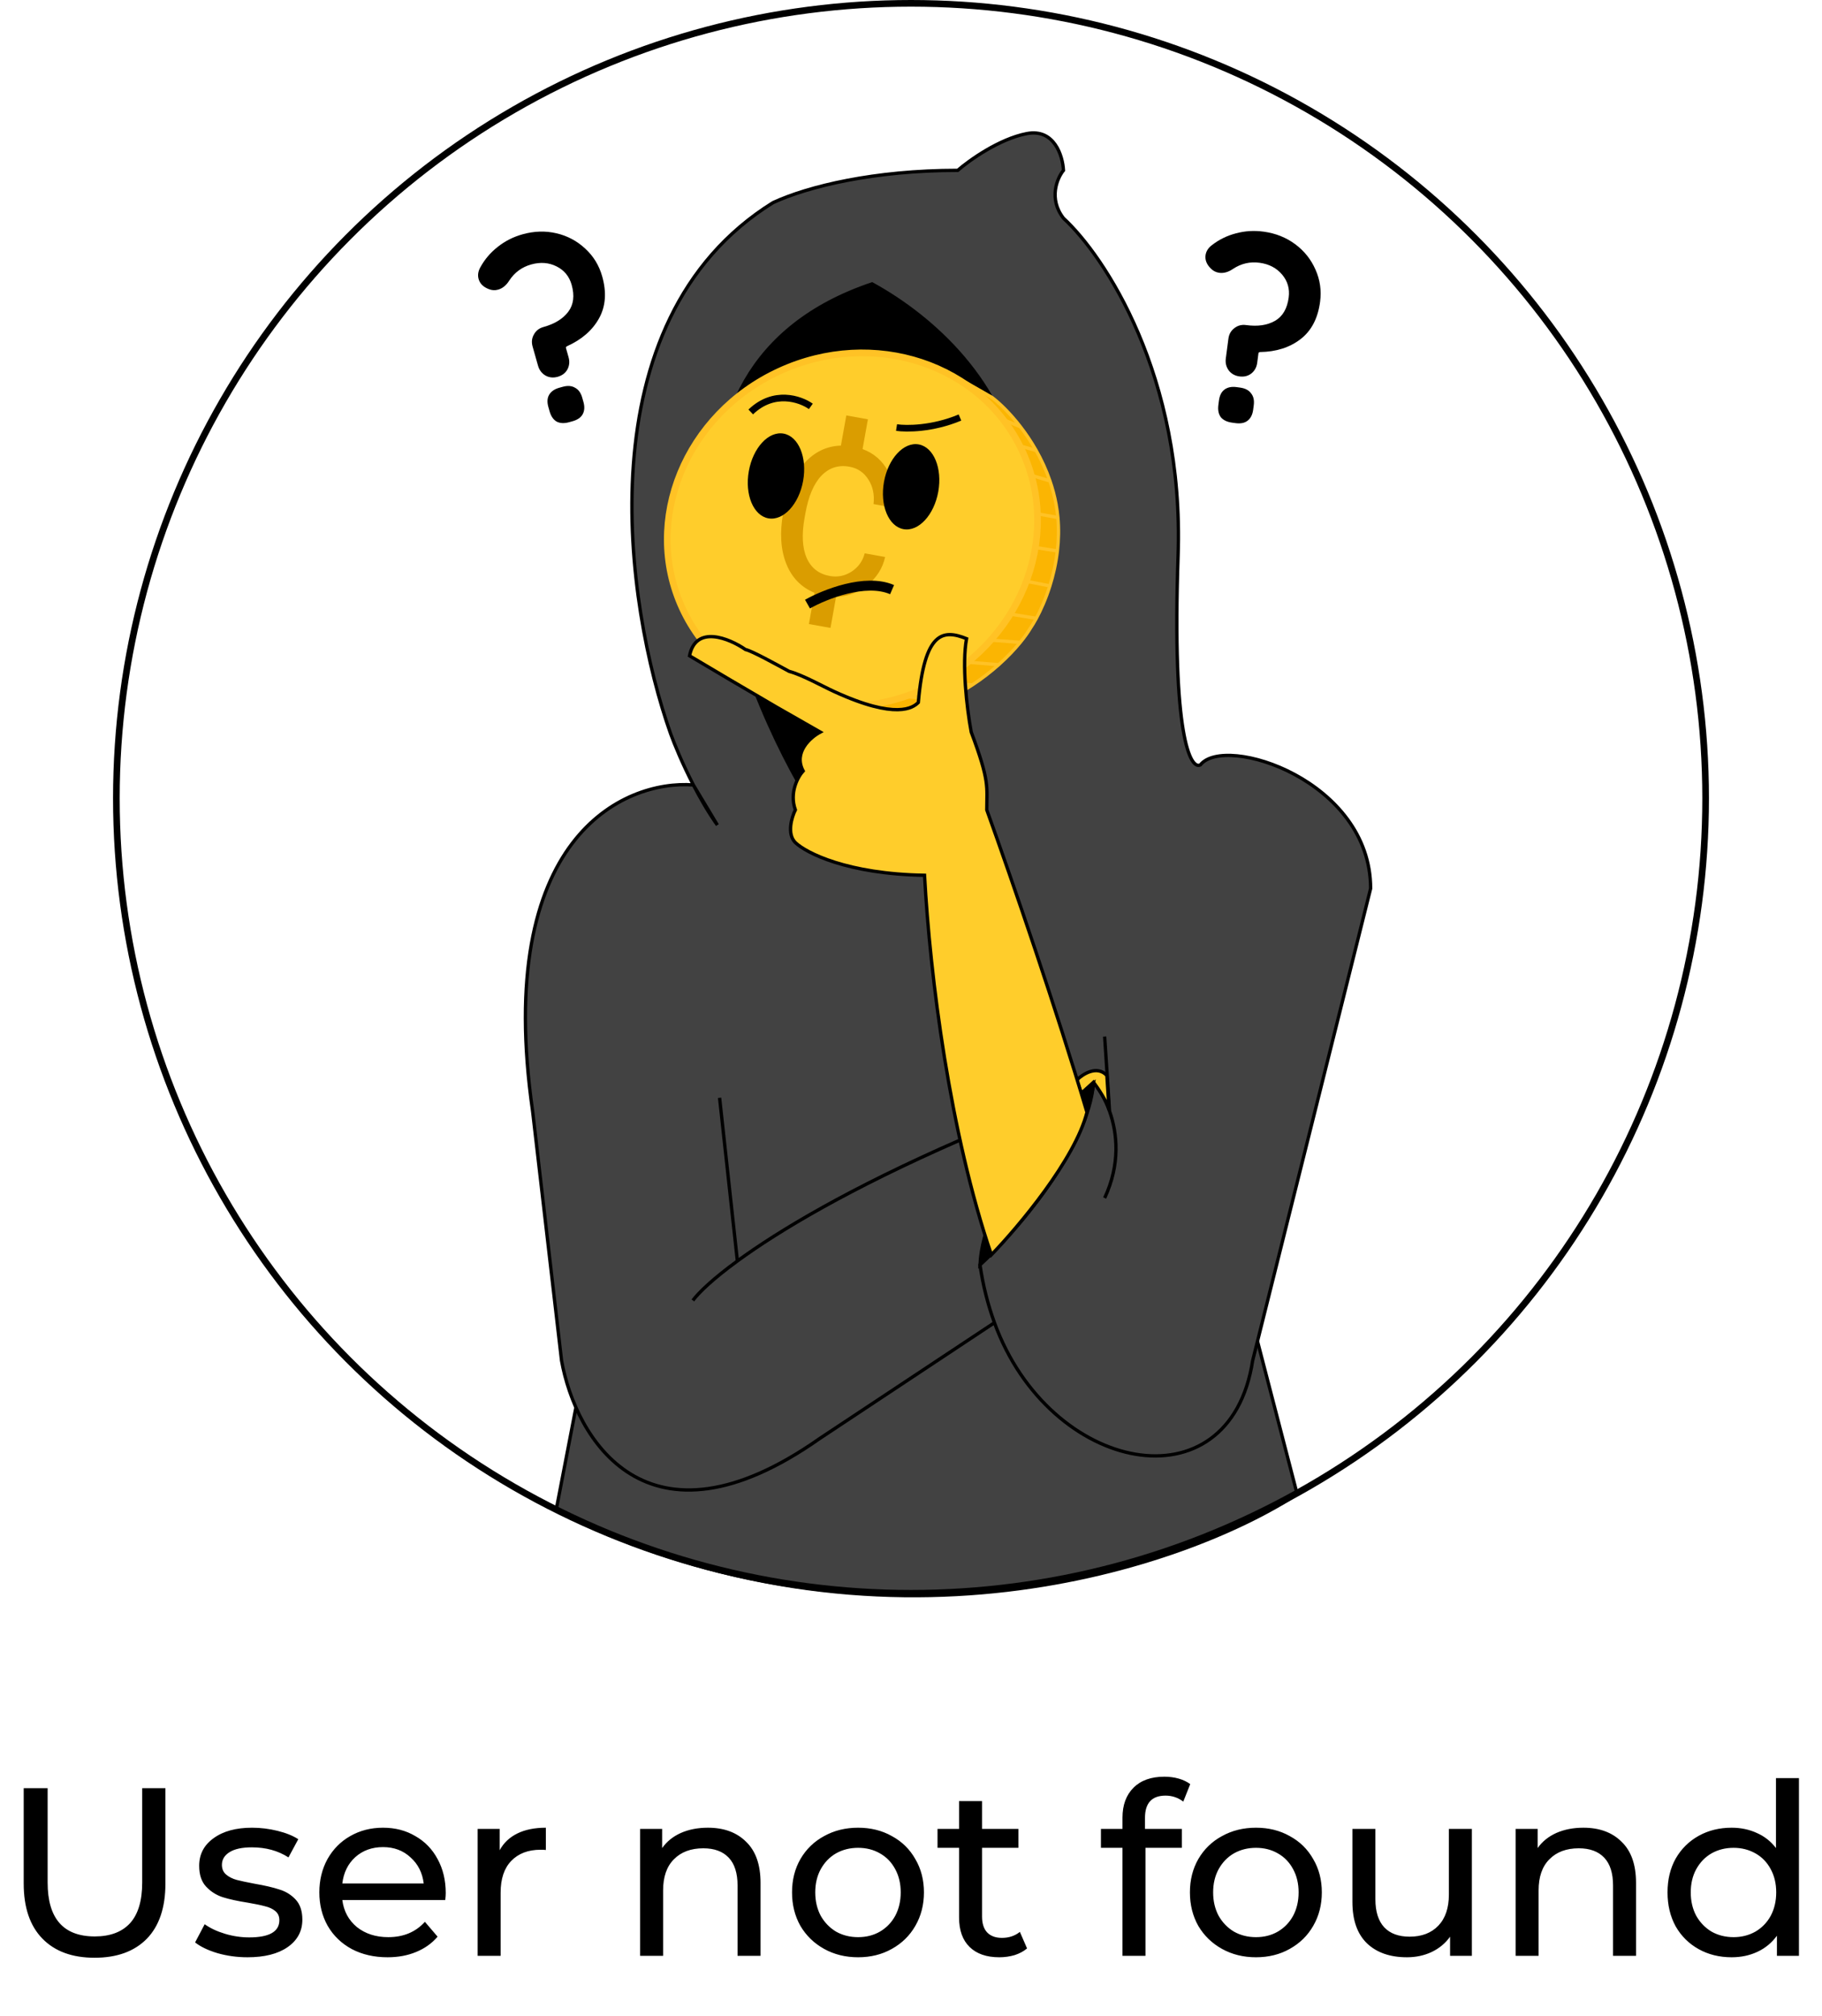 <svg width="548" height="606" viewBox="0 0 548 606" fill="none" xmlns="http://www.w3.org/2000/svg">
<path d="M372.075 379.582H181.615L167.222 454.226C264.962 502.695 356.566 471.074 390.151 449.205L372.075 379.582Z" fill="#424242" stroke="black"/>
<path d="M201.699 220.586C188.086 182.204 175.188 96.536 232.494 60.92C243.093 56.011 262.954 51.213 288.059 51.213C291.517 48.201 300.51 41.774 308.812 40.167C317.113 38.561 319.635 46.862 319.858 51.213C317.961 53.556 315.305 59.715 319.858 65.607C332.131 76.876 356.209 112.937 354.335 167.029C352.46 221.121 358.017 231.52 361.029 229.958C368.393 220.586 412.243 234.644 412.243 267.113L376.761 409.038C369.881 453.911 315.603 443.046 299.096 397.657L246.552 432.469C194.335 469.155 173.024 432.134 168.895 409.038L160.192 334.059C148.41 251.849 187.515 234.421 208.54 235.983C205.299 229.705 202.846 223.758 201.699 220.586Z" fill="#424242"/>
<path d="M332.243 360.167C336.984 350.008 336.086 340.741 333.713 334.059M332.243 311.632L333.713 334.059M333.713 334.059C332.333 330.173 330.454 327.161 328.895 325.356C327.556 344.904 305.576 370.098 294.753 380.251C295.642 386.441 297.133 392.26 299.096 397.657M208.54 235.983C205.299 229.705 202.846 223.758 201.699 220.586C188.086 182.204 175.188 96.536 232.494 60.92C243.093 56.011 262.954 51.213 288.059 51.213C291.517 48.201 300.51 41.774 308.812 40.167C317.113 38.561 319.635 46.862 319.858 51.213C317.961 53.556 315.305 59.715 319.858 65.607C332.131 76.876 356.209 112.937 354.335 167.029C352.46 221.121 358.017 231.52 361.029 229.958C368.393 220.586 412.243 234.644 412.243 267.113L376.761 409.038C369.881 453.911 315.603 443.046 299.096 397.657M208.54 235.983C210.658 240.086 213.112 244.33 215.757 248.033L208.54 235.983ZM208.54 235.983C187.515 234.421 148.41 251.849 160.192 334.059L168.895 409.038C173.024 432.134 194.335 469.155 246.552 432.469L299.096 397.657" stroke="black"/>
<path d="M332.912 323.347C329.967 320.134 325.66 322.901 323.875 324.686L325.213 328.703L328.895 325.356C330.234 327.141 333.046 331.314 333.582 333.724L332.912 323.347Z" fill="#FFCD2B" stroke="black"/>
<path d="M294.753 380.251C305.018 370.879 326.218 346.845 328.895 325.69C317.961 334.951 295.824 358.828 294.753 380.251Z" fill="black" stroke="black"/>
<path d="M242.87 240C218.212 198.94 187.573 110.527 262.285 85.356C299.662 105.774 348.109 165.289 242.87 240Z" fill="black" stroke="black"/>
<path d="M298.351 119.48L284.594 111.611L225.967 205.856L241.983 213.738C243.89 214.248 245.776 214.658 247.625 214.982C251.562 215.672 255.325 215.972 258.736 216.024C264.283 216.109 268.899 215.539 271.821 214.927C272.397 214.806 272.906 214.684 273.344 214.565C277.155 213.519 280.69 212.184 283.943 210.663C287.038 209.216 289.879 207.601 292.459 205.907C295.448 203.944 298.089 201.875 300.373 199.84C303.017 197.484 305.184 195.173 306.86 193.122C308.206 191.476 309.235 189.998 309.943 188.801C310.477 188.015 311.071 187.038 311.69 185.895C313.057 183.369 314.545 180.029 315.768 176.135C316.766 172.957 317.588 169.41 318.024 165.634C318.396 162.419 318.489 159.038 318.174 155.577C318.054 154.268 317.877 152.947 317.634 151.62C317.185 149.172 316.553 146.823 315.785 144.584C314.653 141.283 313.225 138.223 311.655 135.444C310.159 132.798 308.535 130.407 306.914 128.304C303.708 124.147 300.513 121.118 298.351 119.48Z" fill="#FBB502"/>
<path d="M301.344 125.99L306.914 128.304M306.914 128.304C303.708 124.147 300.513 121.118 298.351 119.48L284.594 111.611L225.967 205.856L241.983 213.738C243.89 214.248 245.776 214.658 247.625 214.982M306.914 128.304C308.535 130.407 310.159 132.798 311.655 135.444M306.729 134.028L311.655 135.444M311.655 135.444C313.225 138.223 314.653 141.283 315.785 144.584M310.255 142.921L315.785 144.584M315.785 144.584C316.553 146.823 317.185 149.172 317.634 151.62C317.877 152.947 318.054 154.268 318.174 155.577M311.589 154.399L318.174 155.577M318.174 155.577C318.489 159.038 318.396 162.419 318.024 165.634M311.194 164.569L318.024 165.634M318.024 165.634C317.588 169.41 316.766 172.957 315.768 176.135M308.541 174.726L315.768 176.135M315.768 176.135C314.545 180.029 313.057 183.369 311.69 185.895M304.094 184.656L311.69 185.895M311.69 185.895C311.071 187.038 310.477 188.015 309.943 188.801C309.235 189.998 308.206 191.476 306.86 193.122M297.52 192.41L306.86 193.122M306.86 193.122C305.184 195.173 303.017 197.484 300.373 199.84M291.011 199.082L300.373 199.84M300.373 199.84C298.089 201.875 295.448 203.944 292.459 205.907M282.044 205.308L292.459 205.907M292.459 205.907C289.879 207.601 287.038 209.216 283.943 210.663M272.08 209.363L283.943 210.663M283.943 210.663C280.69 212.184 277.155 213.519 273.344 214.565C272.906 214.684 272.397 214.806 271.821 214.927M261.516 212.117L271.821 214.927M271.821 214.927C268.899 215.539 264.283 216.109 258.736 216.024M250.886 212.273L258.736 216.024M258.736 216.024C255.325 215.972 251.562 215.672 247.625 214.982M243.444 212.015L247.625 214.982" stroke="#FFC225"/>
<path d="M278.306 206.977C249.984 219.998 217.289 209.091 205.205 182.807C193.121 156.523 206.126 124.605 234.448 111.584C262.77 98.563 295.464 109.47 307.549 135.754C319.633 162.038 306.627 193.956 278.306 206.977Z" fill="#FFCD2B" stroke="#FFC225" stroke-width="2"/>
<path d="M249.58 173.166C251.92 173.586 254.1 173.149 256.12 171.854C258.144 170.533 259.463 168.699 260.077 166.352L266.22 167.454C265.475 170.799 263.702 173.615 260.901 175.901C258.104 178.16 254.959 179.336 251.464 179.427L249.787 188.776L243.294 187.611L244.978 178.222C240.953 176.561 238.111 173.621 236.452 169.403C234.793 165.185 234.492 160.133 235.548 154.248L235.8 152.844C236.817 147.173 238.848 142.65 241.893 139.275C244.942 135.874 248.617 134.104 252.917 133.964L254.544 124.896L261.038 126.06L259.432 135.008C262.832 136.253 265.401 138.495 267.138 141.733C268.876 144.972 269.455 148.61 268.876 152.648L262.733 151.546C263.05 148.703 262.527 146.235 261.164 144.14C259.828 142.023 257.932 140.745 255.475 140.304C252.176 139.712 249.369 140.617 247.054 143.018C244.768 145.396 243.164 149.153 242.243 154.289L241.991 155.694C241.093 160.696 241.303 164.71 242.62 167.735C243.961 170.764 246.281 172.574 249.58 173.166Z" fill="#DA9D00"/>
<ellipse cx="233.388" cy="143.096" rx="8.296" ry="12.942" transform="rotate(10.166 233.388 143.096)" fill="black"/>
<ellipse cx="274.037" cy="146.348" rx="8.296" ry="12.942" transform="rotate(10.166 274.037 146.348)" fill="black"/>
<path d="M242.87 181.616C248.003 178.715 260.276 173.783 268.31 177.264" stroke="black" stroke-width="3"/>
<path d="M269.649 128.536C272.55 128.982 280.427 129.004 288.728 125.523" stroke="black" stroke-width="2"/>
<path d="M243.874 122.176C240.75 119.944 232.761 117.155 225.799 123.849" stroke="black" stroke-width="2"/>
<path d="M292.113 220.088C297.73 235.064 296.794 236.468 296.794 243.488C304.768 265.696 317.742 303.481 326.928 334.393C323.33 348.586 306.265 368.87 298.182 377.238C285.712 340.741 279.743 293.774 278.071 263.143C254.853 262.769 242.496 256.435 239.219 253.316C236.598 250.695 238.127 245.672 239.219 243.488C237.347 238.246 239.999 233.504 241.56 231.788C238.564 226.172 243.744 221.648 246.709 220.088L233.602 212.6L220.028 204.645L207.389 197.157C209.261 187.797 219.247 191.853 224.24 195.285C226.113 195.659 233.602 199.809 237.347 201.837C241.466 202.96 247.177 206.205 250.921 207.921C269.645 216.5 274.638 212.756 276.198 211.197C278.071 189.669 283.688 189.201 290.709 192.009C289.305 199.497 290.709 212.601 292.113 220.088Z" fill="#FFCD2B" stroke="black"/>
<path d="M208.393 390.962C210.174 388.56 214.433 384.474 221.782 379.106M288.728 342.762C255.556 357.243 234.234 370.012 221.782 379.106M216.427 330.042L221.782 379.106" stroke="black"/>
<circle cx="274" cy="240" r="239" stroke="black" stroke-width="2"/>
<path d="M160.191 104.191C159.819 102.88 159.946 101.676 160.57 100.578C161.18 99.43 162.149 98.673 163.476 98.305C166.844 97.373 169.327 95.842 170.925 93.713C172.523 91.585 172.857 88.882 171.927 85.604C171.212 83.082 169.7 81.244 167.391 80.088C165.082 78.933 162.55 78.737 159.794 79.5C156.987 80.277 154.777 81.895 153.163 84.355C152.253 85.803 151.134 86.711 149.807 87.079C148.838 87.347 147.884 87.285 146.947 86.892C145.334 86.251 144.335 85.249 143.949 83.888C143.62 82.728 143.804 81.535 144.502 80.308C145.81 77.933 147.546 75.903 149.71 74.216C151.91 72.464 154.413 71.2 157.22 70.423C160.69 69.462 164.076 69.367 167.377 70.139C170.678 70.911 173.564 72.451 176.034 74.758C178.491 77.015 180.184 79.782 181.113 83.06C182.486 87.901 182.169 92.122 180.163 95.724C178.158 99.325 174.933 102.122 170.489 104.113C170.262 104.285 170.171 104.446 170.214 104.598L171.007 107.396C171.379 108.708 171.26 109.937 170.65 111.085C170.025 112.183 169.05 112.915 167.723 113.283C166.396 113.65 165.177 113.525 164.067 112.908C162.942 112.241 162.193 111.251 161.822 109.94L160.191 104.191ZM171.18 126.929C169.7 127.338 168.444 127.278 167.413 126.748C166.419 126.153 165.715 125.124 165.3 123.662L164.935 122.376C164.521 120.914 164.589 119.698 165.14 118.73C165.727 117.697 166.761 116.975 168.241 116.566L169.236 116.29C170.716 115.88 171.953 115.973 172.947 116.568C173.978 117.098 174.701 118.094 175.116 119.557L175.481 120.843C175.895 122.305 175.809 123.553 175.221 124.586C174.67 125.554 173.655 126.243 172.175 126.653L171.18 126.929Z" fill="black"/>
<path d="M369.465 101.835C369.643 100.483 370.235 99.427 371.243 98.667C372.258 97.854 373.447 97.542 374.811 97.73C378.273 98.207 381.159 97.784 383.47 96.462C385.78 95.14 387.157 92.79 387.601 89.412C387.942 86.813 387.282 84.526 385.619 82.551C383.956 80.576 381.708 79.394 378.875 79.003C375.99 78.606 373.319 79.217 370.863 80.836C369.454 81.806 368.068 82.197 366.704 82.01C365.707 81.872 364.856 81.438 364.151 80.706C362.924 79.478 362.403 78.163 362.587 76.76C362.744 75.564 363.386 74.542 364.513 73.692C366.654 72.029 369.052 70.851 371.706 70.159C374.42 69.421 377.22 69.251 380.105 69.649C383.672 70.14 386.818 71.394 389.544 73.409C392.27 75.425 394.31 77.981 395.666 81.078C397.028 84.123 397.487 87.334 397.043 90.712C396.387 95.701 394.425 99.453 391.158 101.965C387.89 104.478 383.821 105.77 378.952 105.84C378.676 105.908 378.528 106.02 378.508 106.175L378.128 109.06C377.951 110.411 377.355 111.493 376.34 112.306C375.332 113.066 374.146 113.353 372.782 113.165C371.418 112.977 370.349 112.38 369.573 111.374C368.804 110.315 368.509 109.11 368.686 107.759L369.465 101.835ZM370.554 127.065C369.033 126.855 367.904 126.303 367.167 125.408C366.49 124.468 366.25 123.244 366.448 121.737L366.622 120.412C366.821 118.905 367.364 117.816 368.254 117.144C369.202 116.428 370.437 116.175 371.958 116.385L372.981 116.526C374.503 116.735 375.602 117.31 376.279 118.25C377.016 119.145 377.286 120.346 377.088 121.853L376.913 123.178C376.715 124.686 376.142 125.797 375.193 126.513C374.304 127.184 373.099 127.415 371.577 127.206L370.554 127.065Z" fill="black"/>
<path d="M28.44 588.576C21.72 588.576 16.488 586.656 12.744 582.816C9 578.976 7.128 573.456 7.128 566.256V537.6H14.328V565.968C14.328 576.768 19.056 582.168 28.512 582.168C33.12 582.168 36.648 580.848 39.096 578.208C41.544 575.52 42.768 571.44 42.768 565.968V537.6H49.752V566.256C49.752 573.504 47.88 579.048 44.136 582.888C40.392 586.68 35.16 588.576 28.44 588.576ZM74.449 588.432C71.329 588.432 68.329 588.024 65.449 587.208C62.569 586.344 60.313 585.264 58.681 583.968L61.561 578.496C63.241 579.696 65.281 580.656 67.681 581.376C70.081 582.096 72.505 582.456 74.953 582.456C81.001 582.456 84.025 580.728 84.025 577.272C84.025 576.12 83.617 575.208 82.801 574.536C81.985 573.864 80.953 573.384 79.705 573.096C78.505 572.76 76.777 572.4 74.521 572.016C71.449 571.536 68.929 570.984 66.961 570.36C65.041 569.736 63.385 568.68 61.993 567.192C60.601 565.704 59.905 563.616 59.905 560.928C59.905 557.472 61.345 554.712 64.225 552.648C67.105 550.536 70.969 549.48 75.817 549.48C78.361 549.48 80.905 549.792 83.449 550.416C85.993 551.04 88.081 551.88 89.713 552.936L86.761 558.408C83.641 556.392 79.969 555.384 75.745 555.384C72.817 555.384 70.585 555.864 69.049 556.824C67.513 557.784 66.745 559.056 66.745 560.64C66.745 561.888 67.177 562.872 68.041 563.592C68.905 564.312 69.961 564.84 71.209 565.176C72.505 565.512 74.305 565.896 76.609 566.328C79.681 566.856 82.153 567.432 84.025 568.056C85.945 568.632 87.577 569.64 88.921 571.08C90.265 572.52 90.937 574.536 90.937 577.128C90.937 580.584 89.449 583.344 86.473 585.408C83.545 587.424 79.537 588.432 74.449 588.432ZM134.063 569.136C134.063 569.664 134.015 570.36 133.919 571.224H102.959C103.391 574.584 104.855 577.296 107.351 579.36C109.895 581.376 113.039 582.384 116.783 582.384C121.343 582.384 125.015 580.848 127.799 577.776L131.615 582.24C129.887 584.256 127.727 585.792 125.135 586.848C122.591 587.904 119.735 588.432 116.567 588.432C112.535 588.432 108.959 587.616 105.839 585.984C102.719 584.304 100.295 581.976 98.567 579C96.887 576.024 96.047 572.664 96.047 568.92C96.047 565.224 96.863 561.888 98.495 558.912C100.175 555.936 102.455 553.632 105.335 552C108.263 550.32 111.551 549.48 115.199 549.48C118.847 549.48 122.087 550.32 124.919 552C127.799 553.632 130.031 555.936 131.615 558.912C133.247 561.888 134.063 565.296 134.063 569.136ZM115.199 555.312C111.887 555.312 109.103 556.32 106.847 558.336C104.639 560.352 103.343 562.992 102.959 566.256H127.439C127.055 563.04 125.735 560.424 123.479 558.408C121.271 556.344 118.511 555.312 115.199 555.312ZM150.285 556.248C151.485 554.04 153.261 552.36 155.613 551.208C157.965 550.056 160.821 549.48 164.181 549.48V556.176C163.797 556.128 163.269 556.104 162.597 556.104C158.853 556.104 155.901 557.232 153.741 559.488C151.629 561.696 150.573 564.864 150.573 568.992V588H143.661V549.84H150.285V556.248ZM212.905 549.48C217.753 549.48 221.593 550.896 224.425 553.728C227.305 556.512 228.745 560.616 228.745 566.04V588H221.833V566.832C221.833 563.136 220.945 560.352 219.169 558.48C217.393 556.608 214.849 555.672 211.537 555.672C207.793 555.672 204.841 556.776 202.681 558.984C200.521 561.144 199.441 564.264 199.441 568.344V588H192.529V549.84H199.153V555.6C200.545 553.632 202.417 552.12 204.769 551.064C207.169 550.008 209.881 549.48 212.905 549.48ZM258.091 588.432C254.299 588.432 250.891 587.592 247.867 585.912C244.843 584.232 242.467 581.928 240.739 579C239.059 576.024 238.219 572.664 238.219 568.92C238.219 565.176 239.059 561.84 240.739 558.912C242.467 555.936 244.843 553.632 247.867 552C250.891 550.32 254.299 549.48 258.091 549.48C261.883 549.48 265.267 550.32 268.243 552C271.267 553.632 273.619 555.936 275.299 558.912C277.027 561.84 277.891 565.176 277.891 568.92C277.891 572.664 277.027 576.024 275.299 579C273.619 581.928 271.267 584.232 268.243 585.912C265.267 587.592 261.883 588.432 258.091 588.432ZM258.091 582.384C260.539 582.384 262.723 581.832 264.643 580.728C266.611 579.576 268.147 577.992 269.251 575.976C270.355 573.912 270.907 571.56 270.907 568.92C270.907 566.28 270.355 563.952 269.251 561.936C268.147 559.872 266.611 558.288 264.643 557.184C262.723 556.08 260.539 555.528 258.091 555.528C255.643 555.528 253.435 556.08 251.467 557.184C249.547 558.288 248.011 559.872 246.859 561.936C245.755 563.952 245.203 566.28 245.203 568.92C245.203 571.56 245.755 573.912 246.859 575.976C248.011 577.992 249.547 579.576 251.467 580.728C253.435 581.832 255.643 582.384 258.091 582.384ZM308.906 585.768C307.898 586.632 306.65 587.304 305.162 587.784C303.674 588.216 302.138 588.432 300.554 588.432C296.714 588.432 293.738 587.4 291.626 585.336C289.514 583.272 288.458 580.32 288.458 576.48V555.528H281.978V549.84H288.458V541.488H295.37V549.84H306.314V555.528H295.37V576.192C295.37 578.256 295.874 579.84 296.882 580.944C297.938 582.048 299.426 582.6 301.346 582.6C303.458 582.6 305.258 582 306.746 580.8L308.906 585.768ZM350.567 539.832C346.439 539.832 344.375 542.064 344.375 546.528V549.84H355.463V555.528H344.519V588H337.607V555.528H331.127V549.84H337.607V546.456C337.607 542.664 338.711 539.664 340.919 537.456C343.127 535.248 346.223 534.144 350.207 534.144C351.743 534.144 353.183 534.336 354.527 534.72C355.871 535.104 357.023 535.656 357.983 536.376L355.895 541.632C354.311 540.432 352.535 539.832 350.567 539.832ZM377.763 588.432C373.971 588.432 370.563 587.592 367.539 585.912C364.515 584.232 362.139 581.928 360.411 579C358.731 576.024 357.891 572.664 357.891 568.92C357.891 565.176 358.731 561.84 360.411 558.912C362.139 555.936 364.515 553.632 367.539 552C370.563 550.32 373.971 549.48 377.763 549.48C381.555 549.48 384.939 550.32 387.915 552C390.939 553.632 393.291 555.936 394.971 558.912C396.699 561.84 397.563 565.176 397.563 568.92C397.563 572.664 396.699 576.024 394.971 579C393.291 581.928 390.939 584.232 387.915 585.912C384.939 587.592 381.555 588.432 377.763 588.432ZM377.763 582.384C380.211 582.384 382.395 581.832 384.315 580.728C386.283 579.576 387.819 577.992 388.923 575.976C390.027 573.912 390.579 571.56 390.579 568.92C390.579 566.28 390.027 563.952 388.923 561.936C387.819 559.872 386.283 558.288 384.315 557.184C382.395 556.08 380.211 555.528 377.763 555.528C375.315 555.528 373.107 556.08 371.139 557.184C369.219 558.288 367.683 559.872 366.531 561.936C365.427 563.952 364.875 566.28 364.875 568.92C364.875 571.56 365.427 573.912 366.531 575.976C367.683 577.992 369.219 579.576 371.139 580.728C373.107 581.832 375.315 582.384 377.763 582.384ZM442.69 549.84V588H436.138V582.24C434.746 584.208 432.898 585.744 430.594 586.848C428.338 587.904 425.866 588.432 423.178 588.432C418.09 588.432 414.082 587.04 411.154 584.256C408.226 581.424 406.762 577.272 406.762 571.8V549.84H413.674V571.008C413.674 574.704 414.562 577.512 416.338 579.432C418.114 581.304 420.658 582.24 423.97 582.24C427.618 582.24 430.498 581.136 432.61 578.928C434.722 576.72 435.778 573.6 435.778 569.568V549.84H442.69ZM476.225 549.48C481.073 549.48 484.913 550.896 487.745 553.728C490.625 556.512 492.065 560.616 492.065 566.04V588H485.153V566.832C485.153 563.136 484.265 560.352 482.489 558.48C480.713 556.608 478.169 555.672 474.857 555.672C471.113 555.672 468.161 556.776 466.001 558.984C463.841 561.144 462.761 564.264 462.761 568.344V588H455.849V549.84H462.473V555.6C463.865 553.632 465.737 552.12 468.089 551.064C470.489 550.008 473.201 549.48 476.225 549.48ZM541.068 534.576V588H534.444V581.952C532.908 584.064 530.964 585.672 528.612 586.776C526.26 587.88 523.668 588.432 520.836 588.432C517.14 588.432 513.828 587.616 510.9 585.984C507.972 584.352 505.668 582.072 503.988 579.144C502.356 576.168 501.54 572.76 501.54 568.92C501.54 565.08 502.356 561.696 503.988 558.768C505.668 555.84 507.972 553.56 510.9 551.928C513.828 550.296 517.14 549.48 520.836 549.48C523.572 549.48 526.092 550.008 528.396 551.064C530.7 552.072 532.62 553.584 534.156 555.6V534.576H541.068ZM521.412 582.384C523.812 582.384 525.996 581.832 527.964 580.728C529.932 579.576 531.468 577.992 532.572 575.976C533.676 573.912 534.228 571.56 534.228 568.92C534.228 566.28 533.676 563.952 532.572 561.936C531.468 559.872 529.932 558.288 527.964 557.184C525.996 556.08 523.812 555.528 521.412 555.528C518.964 555.528 516.756 556.08 514.788 557.184C512.868 558.288 511.332 559.872 510.18 561.936C509.076 563.952 508.524 566.28 508.524 568.92C508.524 571.56 509.076 573.912 510.18 575.976C511.332 577.992 512.868 579.576 514.788 580.728C516.756 581.832 518.964 582.384 521.412 582.384Z" fill="black"/>
</svg>
